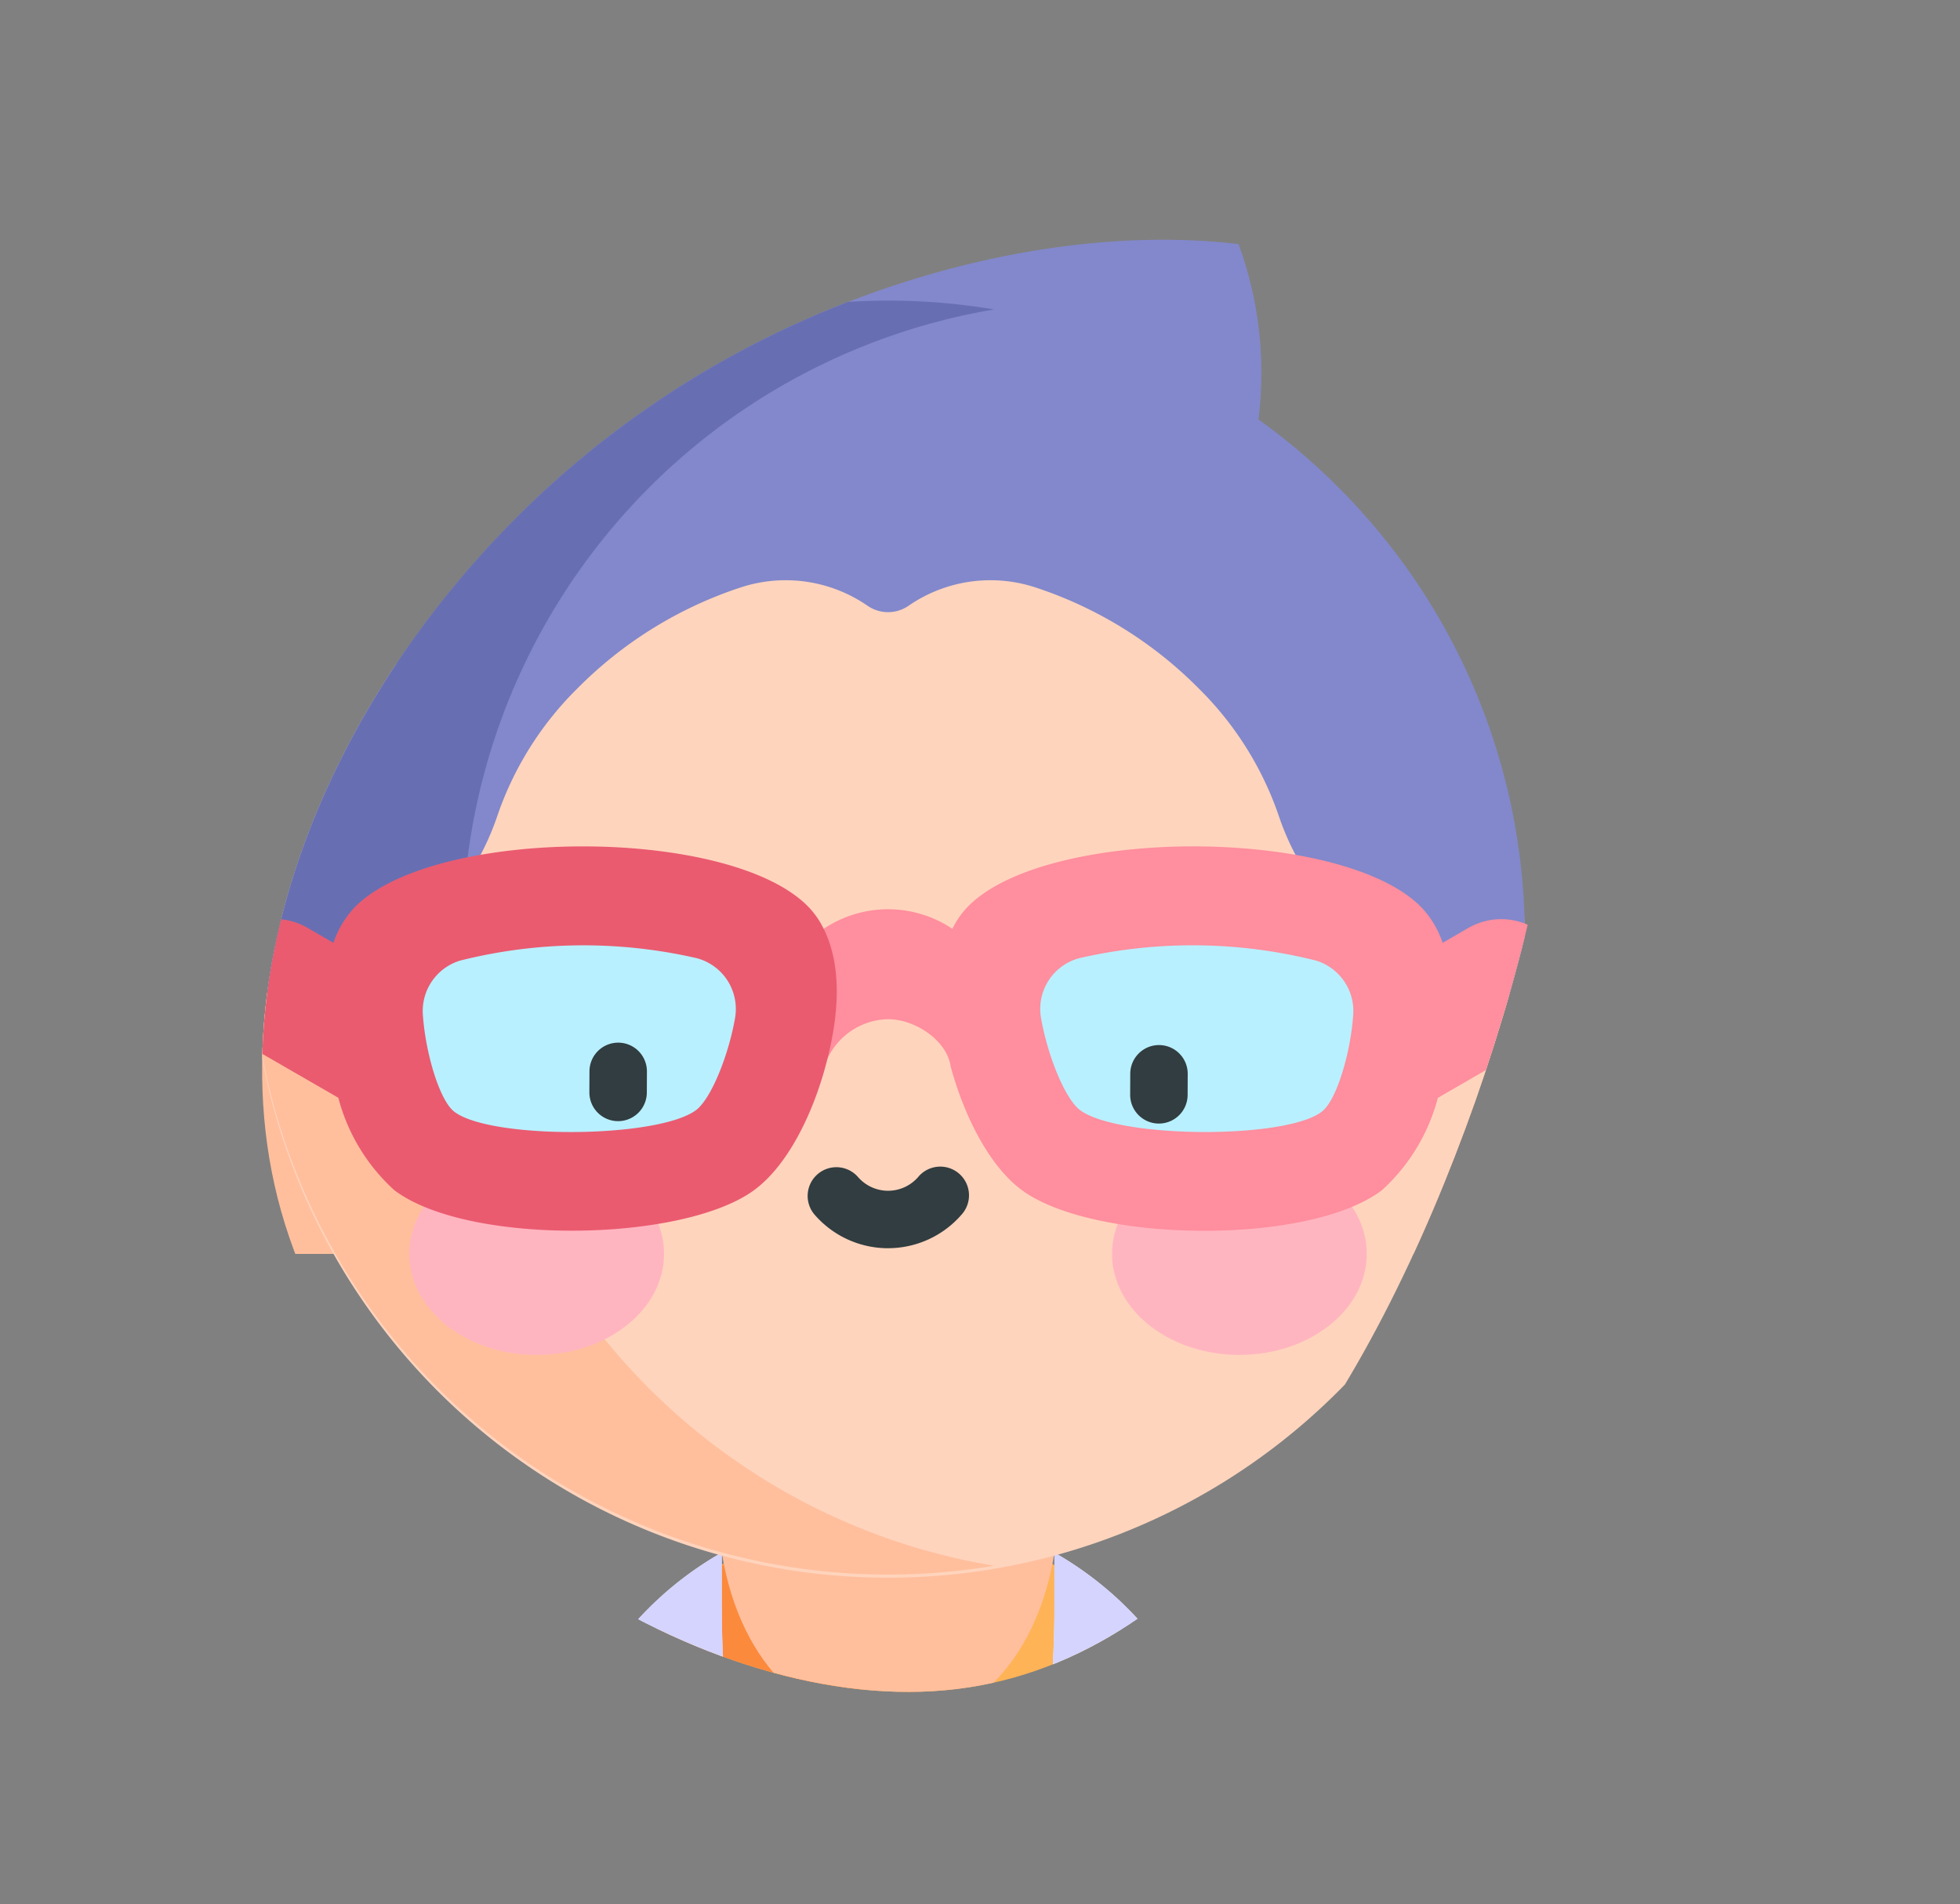 <svg xmlns="http://www.w3.org/2000/svg" xmlns:xlink="http://www.w3.org/1999/xlink" width="128.3" height="124.609" viewBox="0 0 128.3 124.609"><rect x="0" y="0" width="128.3" height="124.609" fill="#808080" stroke="none"/><defs><clipPath id="a"><path d="M32.02-29.859C35.431-15.9,21.151.367,4.333,12.425-12.485,24.4-31.842,32.338-46.2,24.087-60.64,15.837-70.081-8.6-63.813-26.527S-35.571-55.959-13.993-55.8C7.506-55.721,28.609-43.9,32.02-29.859Z" transform="matrix(0.819, -0.574, 0.574, 0.819, 715.35, 1306.758)" fill="#ebebeb"/></clipPath></defs><g transform="translate(-629.456 -1242.39)" clip-path="url(#a)"><g transform="translate(631.302 1242.39)"><path d="M66.347,2.169A24.435,24.435,0,1,0,80.722,24.437,24.334,24.334,0,0,0,66.347,2.169Z" fill="#8288cb"/><path d="M51.973,24.437A24.436,24.436,0,0,1,66.347,2.169a24.437,24.437,0,1,0,0,44.536A24.436,24.436,0,0,1,51.973,24.437Z" fill="#676fb2"/><path d="M66.548,123.054a44.4,44.4,0,0,1,9.531-2.674,25.282,25.282,0,0,0-.489-4.219,23.771,23.771,0,0,0-3.857-9,19.628,19.628,0,0,0-11.515-7.979,17.552,17.552,0,0,0-3.932-.445,19.014,19.014,0,0,0-15.447,8.423,24.184,24.184,0,0,0-4.33,12.852c3.095.987,6.09,2.266,9.21,3.178a3.542,3.542,0,0,1,1.953,1.42H65.192a2.6,2.6,0,0,1,1.356-1.554Z" fill="#ffb357"/><path d="M56.606,122.11a64.816,64.816,0,0,1-2.239-16.921V98.852a19.413,19.413,0,0,0-13.5,8.306,22.947,22.947,0,0,0-1.767,2.93,24.482,24.482,0,0,0-2.587,9.923c3.093.987,6.087,2.265,9.206,3.177a3.542,3.542,0,0,1,1.953,1.42h9.612Z" fill="#fc8a3d"/><path d="M38.91,107.158A22.49,22.49,0,0,0,34,121.21v3.4H48.271a67.026,67.026,0,0,1-2.875-19.42v-3.582a22.5,22.5,0,0,0-6.486,5.551Z" fill="#efedff"/><path d="M73.66,107.158a22.49,22.49,0,0,1,4.906,14.053v3.4H64.3a67.026,67.026,0,0,0,2.875-19.42v-3.582a22.5,22.5,0,0,1,6.486,5.551Z" fill="#efedff"/><path d="M45.4,105.189v-3.582a22.5,22.5,0,0,0-6.486,5.551c-.269.338-.532.687-.781,1.041a3.227,3.227,0,0,0,.208,3.945l3.376,3.966-.921,2.4a3.252,3.252,0,0,0,2,4.246l5.484,1.85a67.035,67.035,0,0,1-2.875-19.42Z" fill="#d4d4ff"/><path d="M67.174,105.189v-3.582a22.5,22.5,0,0,1,6.486,5.551q.4.507.779,1.038a3.231,3.231,0,0,1-.205,3.948l-3.376,3.966.921,2.4a3.252,3.252,0,0,1-2,4.246L64.3,124.609a67.026,67.026,0,0,0,2.875-19.42Z" fill="#d4d4ff"/><path d="M56.285,92.982,45.4,101.607c1.243,7.664,6.066,11.5,10.889,11.5s9.645-3.831,10.889-11.5Z" fill="#ffbf9d"/><path d="M97.972,61.935H14.6a10.062,10.062,0,0,0,0,20.124H97.972a10.062,10.062,0,1,0,0-20.124Z" fill="#ffbf9d"/><path d="M56.285,24.947C53.919,24.947,14.6,40.7,14.6,61.36a41.687,41.687,0,1,0,83.373,0c0-20.657-39.321-36.413-41.686-36.413Z" fill="#ffd4bd"/><path d="M28.427,61.418c0-.6.014-1.189.039-1.779a117.923,117.923,0,0,1-13.776,4.472,41.707,41.707,0,0,0,48.538,38.357,41.622,41.622,0,0,1-34.8-41.05Z" fill="#ffbf9d"/><path d="M56.285,81.689a6.368,6.368,0,0,1-4.8-2.187,1.88,1.88,0,0,1,2.835-2.471,2.606,2.606,0,0,0,3.934,0A1.88,1.88,0,1,1,61.088,79.5a6.37,6.37,0,0,1-4.8,2.187Z" fill="#313d40"/><ellipse cx="8.337" cy="6.612" rx="8.337" ry="6.612" transform="translate(24.948 75.447)" fill="#ffb5c0"/><ellipse cx="8.337" cy="6.612" rx="8.337" ry="6.612" transform="translate(70.947 75.447)" fill="#ffb5c0"/><path d="M97.164,53.167h0a41.617,41.617,0,0,0-9.28-18.989l0,0a41.664,41.664,0,0,0-63.195,0l0,0A41.614,41.614,0,0,0,15.4,53.167h0A41.867,41.867,0,0,0,14.6,61.36q0,1.876.164,3.711a17.163,17.163,0,0,0,15.915-11.59,21.48,21.48,0,0,1,5.175-8.331l.081-.08a26.83,26.83,0,0,1,10.739-6.638,9.434,9.434,0,0,1,8.268,1.21,2.36,2.36,0,0,0,2.688,0,9.434,9.434,0,0,1,8.268-1.21A26.828,26.828,0,0,1,76.636,45.07l.081.08a21.479,21.479,0,0,1,5.175,8.331,17.146,17.146,0,0,0,15.915,11.59q.162-1.834.164-3.711a41.846,41.846,0,0,0-.808-8.194Z" fill="#8288cb"/><path d="M63.232,20.251a41.728,41.728,0,0,0-38.545,13.93l0,0A41.614,41.614,0,0,0,15.4,53.167h0A41.867,41.867,0,0,0,14.6,61.36q0,1.876.164,3.711A17.12,17.12,0,0,0,28.6,57.618,41.758,41.758,0,0,1,63.232,20.251Z" fill="#676fb2"/><path d="M82.188,124.033a4.317,4.317,0,0,1-.895-6.786l31.418-31.418a4.312,4.312,0,0,1,6.1,6.1L87.392,123.346A4.314,4.314,0,0,1,82.188,124.033Z" fill="#ce857a"/><circle cx="5.75" cy="5.75" r="5.75" transform="translate(81.758 103.475)" fill="#ffbf9d"/><circle cx="8.625" cy="8.625" r="8.625" transform="translate(86.96 104.364)" fill="#ffd4bd"/><path d="M100.159,62.31a4.313,4.313,0,0,0-5.891-1.579L92.59,61.7a6.368,6.368,0,0,0-1.4-2.33c-5.181-5.283-24.644-5.335-29.738.024a5.559,5.559,0,0,0-.955,1.394,7.556,7.556,0,0,0-8.425,0l-2.766,3.755,3.012,4.739A4.481,4.481,0,0,1,56.285,66.7c1.786,0,3.892,1.407,4.108,3.146v-.021c.86,3.154,2.5,6.506,4.705,8.1,4.748,3.421,18.768,3.586,23.518-.035a12.419,12.419,0,0,0,3.657-6.041L98.581,68.2a4.313,4.313,0,0,0,1.578-5.891Z" fill="#ff8e9e"/><path d="M52.072,60.788a5.568,5.568,0,0,0-.955-1.394c-5.094-5.359-24.557-5.308-29.738-.024a6.37,6.37,0,0,0-1.4,2.33L18.3,60.731A4.312,4.312,0,1,0,13.989,68.2L20.3,71.842a12.417,12.417,0,0,0,3.657,6.041c4.75,3.62,18.77,3.456,23.518.035,2.209-1.591,3.845-4.943,4.705-8.1l.017-.064q.064-.235.124-.475c.7-2.783,1-5.956-.246-8.494Z" fill="#ea5b70"/><path d="M46.275,66.594c-.422,2.457-1.579,5.351-2.585,6.076-2.565,1.848-13.49,1.9-15.814.071-.963-.758-1.872-3.853-2.041-6.325a3.447,3.447,0,0,1,2.445-3.553,33.125,33.125,0,0,1,15.481-.156,3.437,3.437,0,0,1,2.513,3.888Z" fill="#b9f0ff"/><path d="M86.734,66.415c-.168,2.473-1.077,5.568-2.041,6.325-2.323,1.828-13.249,1.777-15.814-.071-1.006-.725-2.163-3.618-2.585-6.076a3.437,3.437,0,0,1,2.513-3.888,33.122,33.122,0,0,1,15.481.156A3.447,3.447,0,0,1,86.734,66.415Z" fill="#b9f0ff"/><path d="M74.029,68.393h-.009a1.881,1.881,0,0,0-1.88,1.872l-.006,1.376a1.88,1.88,0,0,0,1.872,1.889h.009a1.881,1.881,0,0,0,1.88-1.872l.006-1.376a1.881,1.881,0,0,0-1.872-1.889Z" fill="#313d40"/><path d="M38.628,68.235H38.62a1.881,1.881,0,0,0-1.88,1.872l-.006,1.376a1.88,1.88,0,0,0,1.872,1.889h.009a1.881,1.881,0,0,0,1.88-1.872l.006-1.376A1.881,1.881,0,0,0,38.628,68.235Z" fill="#313d40"/></g></g></svg>